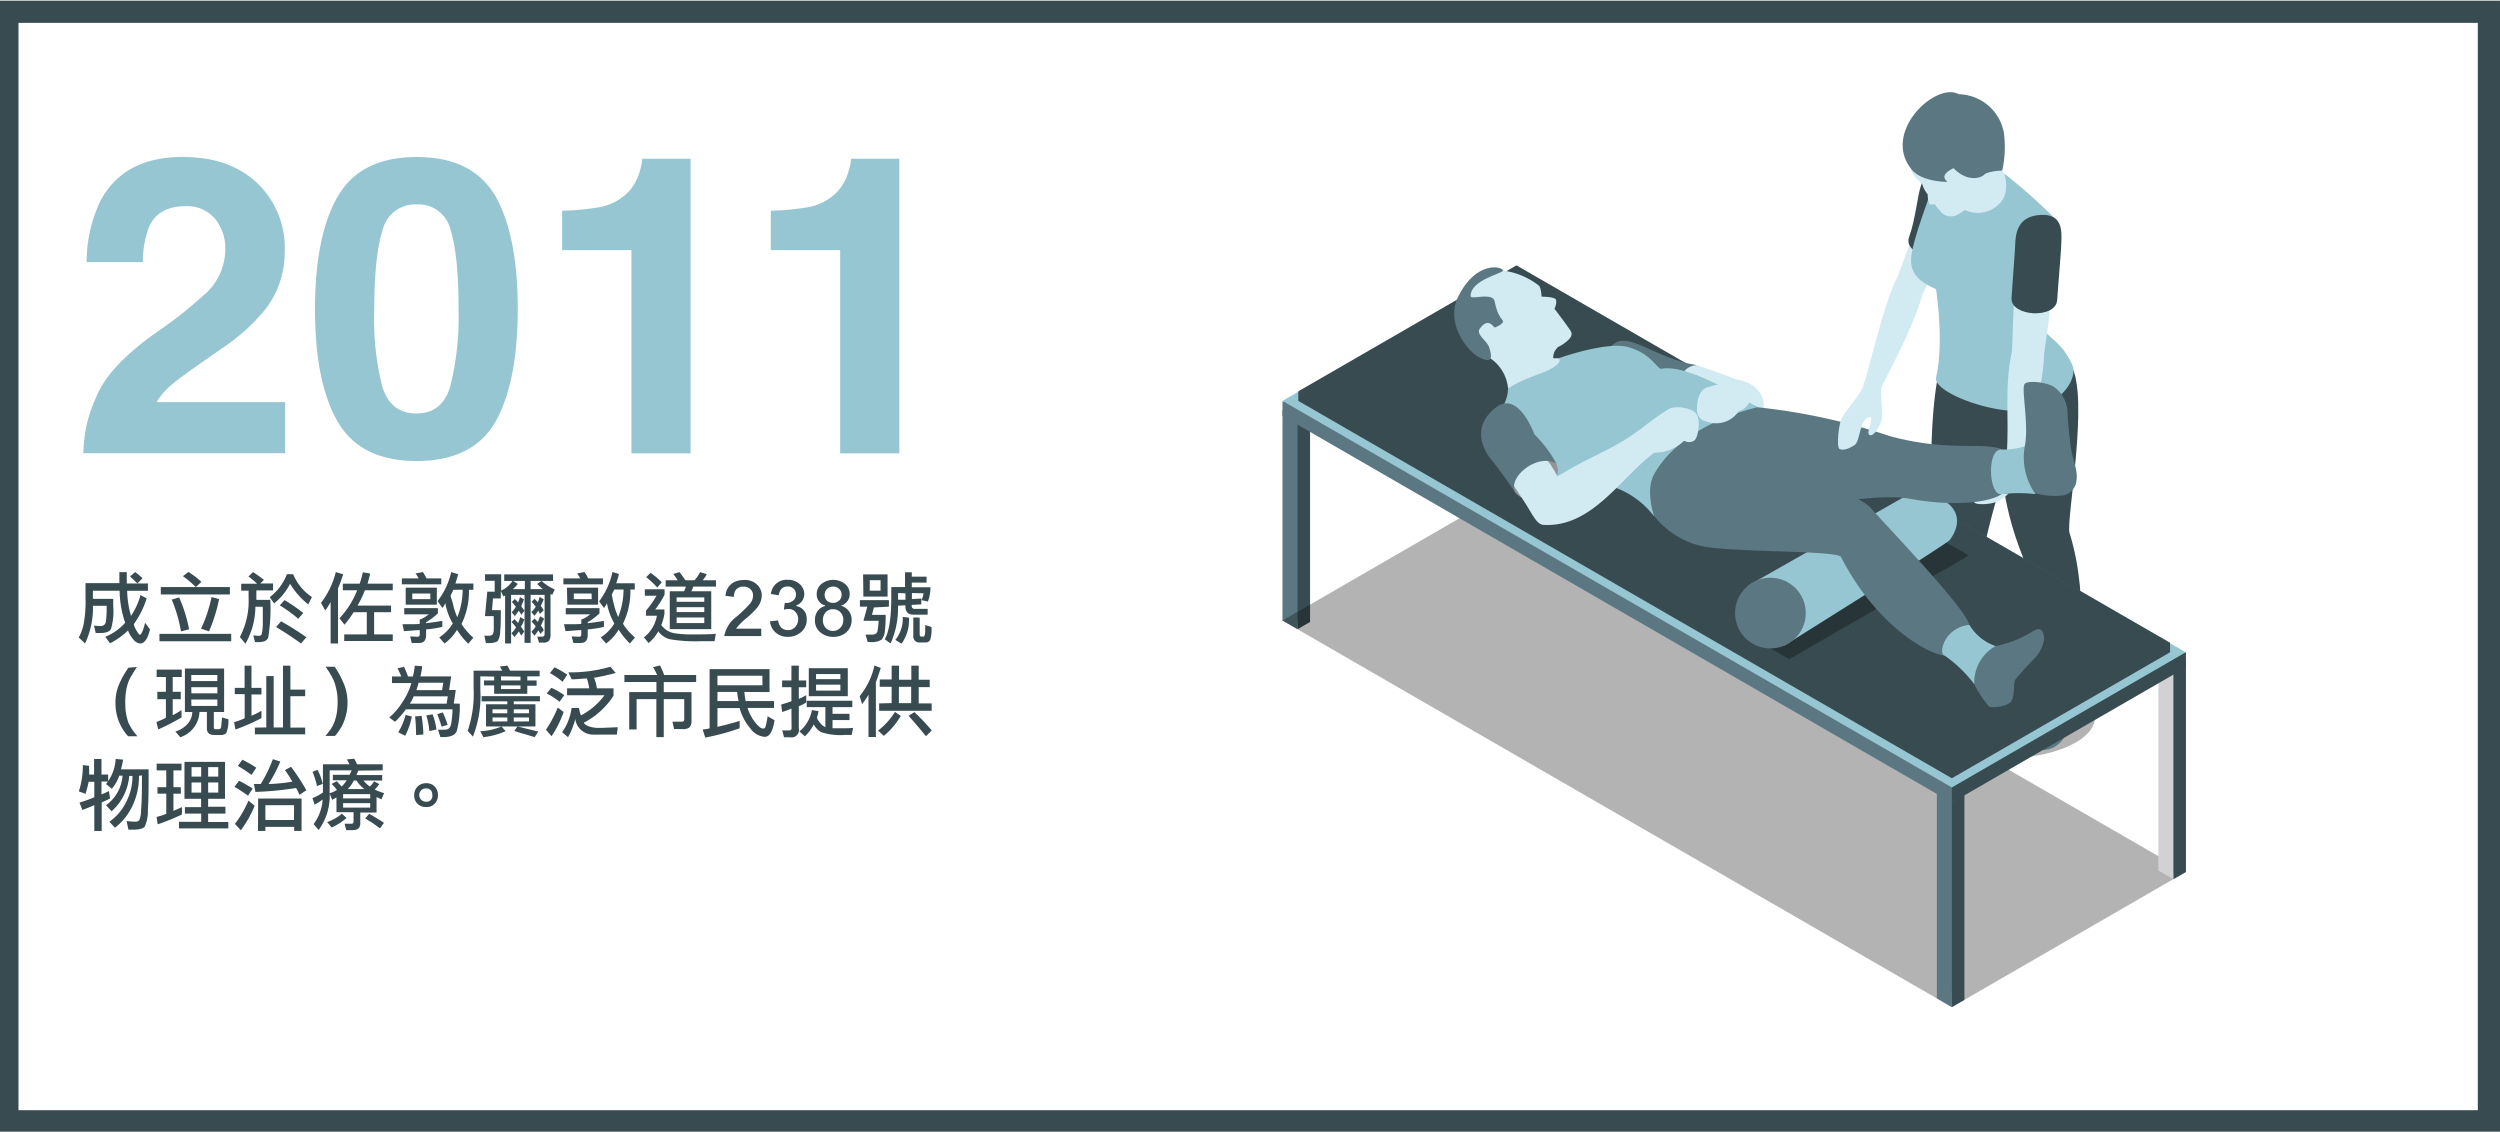 <svg xmlns="http://www.w3.org/2000/svg" viewBox="0 0 338 153"><defs><style>.cls-1{fill:none;stroke:#384b51;stroke-miterlimit:10;stroke-width:3px;}.cls-2{fill:#384b51;}.cls-3{fill:#5b7781;}.cls-4{fill:#010101;opacity:0.3;}.cls-5{fill:#14a9a0;}.cls-6{fill:#d2ebf3;}.cls-7{fill:#95c6d1;}.cls-8{fill:#d1d2d4;}.cls-9{fill:#939599;}</style></defs><g id="Layer_1" data-name="Layer 1"><rect class="cls-1" x="1" y="1.59" width="335.5" height="150.01"/></g><g id="Layer_2" data-name="Layer 2"><polygon class="cls-2" points="177.12 84.09 175.42 85.07 174.26 56.76 173.39 55.49 175.09 54.51 177.12 55.68 177.12 84.09"/><polygon class="cls-3" points="175.42 85.07 173.39 83.9 173.39 55.49 175.42 56.66 175.42 85.07"/><path class="cls-4" d="M283.25,97c-.08,3.26-6.16,5.76-13.58,5.57s-13.38-3-13.29-6.26,6.16-5.76,13.58-5.57S283.34,93.76,283.25,97Z"/><path class="cls-5" d="M265,91.56a9.75,9.75,0,0,1-1.8,2,45.45,45.45,0,0,1-4.81,2.72,1.48,1.48,0,0,0-.24,2.32c.62.36,2.65.2,4-.09s2.95-1.87,3.7-2,3.56-.23,4.29-1.18.18-2.58.21-3.78S265,91.56,265,91.56Z"/><path class="cls-2" d="M262.56,48.87c-2.25,6.26-1.4,25.48-.9,26.92,2.52,7.25,2.63,13.95,2.95,15.62s4.31,1.4,5-.81A26.58,26.58,0,0,0,268.37,74c0-1.67,3.59-13.57,3.59-13.57l-.25-8.64S263,47.82,262.56,48.87Z"/><path class="cls-3" d="M276.08,92.7a13.92,13.92,0,0,1-.45,1.69c-.21.52-1.33,3.42-1.84,4.5s.51,2.27,1.68,2.45a3.41,3.41,0,0,0,3.38-1.31c1-1.22,1.15-5.16,1.15-5.16a10.38,10.38,0,0,0-.11-2.44C279.68,91.28,276.08,92.7,276.08,92.7Z"/><path class="cls-2" d="M262.51,49.21c3.18,6.52,7.51,7.69,7.51,7.69.57,5.12.22,10.32,3.56,18.63,1.74,4.33.81,11.23,2.21,17,.43,1.74,3.16,1.57,4.16.52s2.75-11.75-.15-21c-.5-1.6,2.74-18.46.21-22.63C278.35,47.35,262.67,48.64,262.51,49.21Z"/><path class="cls-6" d="M258.17,33.15c-.84,2-1.46,4.09-1.95,4.93-1.54,3.23-3.43,11.41-4.28,14-.06.63,2.22,1.1,2.42.38s4.26-7.89,5.58-12.71a28.13,28.13,0,0,0,1.22-2.61,29.14,29.14,0,0,0-.22-4.54A7.23,7.23,0,0,0,258.17,33.15Z"/><path class="cls-2" d="M264.32,22.06c-3-.68-4.15,1.66-4.62,3.07s-.73,4.54-1.59,6.92,4.52,3.67,5.42,1.23,2.11-5.64,2.54-6.94S267.35,22.73,264.32,22.06Z"/><polygon class="cls-6" points="270.7 23.06 271.01 23.48 271.96 25.04 271.61 27.06 270.7 29.05 268.66 29.77 265.36 29.5 263.64 27.35 266.06 22.74 269.01 21.93 270.7 23.06"/><path class="cls-7" d="M271,23.48s.75,2.49-.49,3.85a4.08,4.08,0,0,1-4.89,1.05c-3.43-1.82-1.5-5.9-1.5-5.9s-.83-1.47-1.62-1.08c-1,3.85-4,10.85-4.12,13.64s2.61,3.61,3.38,4.08c.8,5.91.5,9.75,0,11.91s9.22,5.63,13.54,4.22,5.44-4.58,4.92-5.79c-1.55-3.65-3.89-3.87-3.89-5.37a9,9,0,0,1,.79-3.79s.88-10,.7-10.77A78.36,78.36,0,0,0,271,23.48Z"/><path class="cls-7" d="M261.77,39.12s5.78,5.17,10.33,1.25C268.41,45.86,261.77,39.12,261.77,39.12Z"/><path class="cls-6" d="M272.39,40.24c-.32,2.42-.25,6.89-.43,7.48-1,5-.28,8.82-.66,13.86-.12.44,2.08.08,2.34-.33.61-3.33,2.51-7.75,2.73-13.48.11-.74.8-5.39.79-6.16s-2-2.21-2-2.21S272.59,39.32,272.39,40.24Z"/><path class="cls-2" d="M275.8,29.06c-3.1.22-3.29,2.59-3.35,4.07s-.34,4.65-.49,7.17,6,2.86,6.17.27.54-6.53.57-7.9S278.9,28.84,275.8,29.06Z"/><path class="cls-6" d="M268.17,22.66a8.61,8.61,0,0,0-5.31-2.53c-3.16-.19-4.68,2.15-4.53,2.38.05,1.45,1.57,2.18,1.56,2.4a4.11,4.11,0,0,0,.74,1.38,3.23,3.23,0,0,0,.24,1.33c.09.09.4,0,.71,0a14.11,14.11,0,0,0,.94,1.15,1.87,1.87,0,0,0,2,.33C270.08,26,268.17,22.66,268.17,22.66Z"/><path class="cls-3" d="M258.47,22.94c1.18,1.43,3.83,1.65,4.83,1.65-1.14-.93.38-1.61.81-1.86,1.82,1.89,3.65,1.39,4.15.89s2.44-.56,2.44-.56a14.57,14.57,0,0,0,.22-5.13,6.34,6.34,0,0,0-6.11-5.19C261.77,11,254.32,17.86,258.47,22.94Z"/><path class="cls-6" d="M266.92,67.87c0,.25.85.41,2.26.19a4.36,4.36,0,0,0,2.39-1.37l-.94.11s-.23-.7-1.45-.48S266.92,67.22,266.92,67.87Z"/><path class="cls-4" d="M263.89,136.16,173.39,83.9,205,65.63l90.51,52.26Z"/><polygon class="cls-2" points="265.59 135.18 263.89 136.16 262.73 106.56 261.86 105.28 263.56 104.31 265.59 105.48 265.59 135.18"/><polygon class="cls-3" points="263.89 136.16 261.86 134.98 261.86 105.28 263.89 106.46 263.89 136.16"/><polygon class="cls-2" points="295.54 117.89 293.84 118.87 292.68 90.56 291.81 89.29 293.51 88.31 295.54 89.48 295.54 117.89"/><polygon class="cls-8" points="293.84 118.87 291.81 117.69 291.81 89.29 293.84 90.46 293.84 118.87"/><path class="cls-3" d="M263.89,108.51l-90.5-52.27v-2l1.93.5L205,37.55l88.7,51.21Z"/><polygon class="cls-2" points="284.31 89.53 295.54 88.19 295.54 90.23 263.89 108.51 263.89 106.46 284.31 89.53"/><path class="cls-7" d="M263.89,106.46,173.39,54.2,205,35.93l90.51,52.26Z"/><polygon class="cls-2" points="263.89 105.22 175.53 54.2 175.53 52.91 289.13 86.99 293.39 86.9 293.39 88.19 263.89 105.22"/><polygon class="cls-2" points="263.89 103.93 175.53 52.91 205.03 35.88 293.39 86.9 263.89 103.93"/><polygon class="cls-4" points="266.18 75.11 241.91 89.12 235.75 85.57 260.01 71.56 266.18 75.11"/><path class="cls-7" d="M263.62,73c1.54-2.1,1.44-4.43-1.64-5.76-1.59-.68-3-1.11-3.69-.54L236.37,79.16l4.83,8.14S263.19,73.57,263.62,73Z"/><path class="cls-6" d="M229.43,49.38s3.83,1.29,5.2,1.88c4.32.73,3.82,3.91,3.82,3.91L238,56.39l-10.38-3.3-.89-3.52Z"/><path class="cls-3" d="M217.86,46.76c2.2-2.26,5.58,1.63,11.57,2.62-2.07,0-2.71,2.69-2.71,2.69l-8.27-1.61S217,47.66,217.86,46.76Z"/><path class="cls-3" d="M237.58,55.06a82.88,82.88,0,0,1,17.85,3.88c7.22,2,12,1,14.38,1.57,2.53.15,2.3,5.36.7,6.37s-6.12,1.67-12.32.55c-4-.72-11.53.74-11.53.74l-12.88-3.65V57.14S236.31,54.56,237.58,55.06Z"/><path class="cls-6" d="M251.94,52.12c-.32,1.06-1.77,2.6-2.87,4.27-.46.7-.83,4.1-.35,4.32s1.18,0,2-.52.64-3.52,2.07-3.8c.69-.14-.64,2.23,0,2.44s1.47-1.4,1.65-2.18-.24-3.53-.09-4.15C254.39,51.46,252.24,51.16,251.94,52.12Z"/><path class="cls-3" d="M223.69,69.82a11.51,11.51,0,0,0,6.52,4.05c4.15.81,17.8.55,18.67,1.39,4.73,9.23,11.6,13.09,14,13.38s3.72-2,3.36-4.15S255.18,71.26,253,68.75s-15.45-6.45-15.45-6.45,1.5-4.22,0-7.24c-.56-.59-8.59-3-8.59-3l-9.3,12.45Z"/><path class="cls-6" d="M201.5,48.45a5.52,5.52,0,0,1,2.39,4.08l1.76.45,4.8-1.56,1.91-2.06-1.67-.93a4.7,4.7,0,0,1-.69,0,1.77,1.77,0,0,1,.59-1.43l-3.17-3.2L201,45l-1.47,2Z"/><path class="cls-7" d="M203.12,55.06a5.08,5.08,0,0,0,.77-2.53c2.7-1.75,4.77-1.89,6.33-3,1.09-.79.47-1.08.47-1.08s6.58-2.37,9.51-1.51,3.71,2.7,4.35,2.93c3.94-.86,13,5.21,13,5.21s-10,2.08-13.89,9c-1.28,2.25,0,5.76,0,5.76a11.73,11.73,0,0,0-5.51-4,94.49,94.49,0,0,0-10.47-1.75Z"/><path class="cls-6" d="M203.21,36.58a10,10,0,0,1,4.8,2c.37.25.41,1.53.41,1.53s1.72,0,1.93.38-.18,1.27-.18,1.27,1.78,2.31,2.19,3-.36,1.26-.81,1.61c-2.89,2.29-8.53.22-8.53.22s-.83,1-2.5.15a20.81,20.81,0,0,1-3-2.12l1.06-5.83A6.11,6.11,0,0,1,203.21,36.58Z"/><path class="cls-3" d="M203.21,36.58c0,.38-4.41,1.26-4.38,3.44,0,.55,2.34-.4,3.12.43.22.23.21,1.69,1.18,2.82.41.47-1,1-1,1-.16.17-.79-1.55-2.05.14-.61.81,1,1.67,1.26,2.57.35,1.13.58,2.27-1.23,1.4s-4.68-4.74-3-8.19C199.51,35.19,203.15,36,203.21,36.58Z"/><path class="cls-9" d="M204.8,66.49s1.29,2.11,4,0,1.61-3.76,1.61-3.76l-3.11-2-3.83,2.72Z"/><path class="cls-6" d="M234.85,51.61a6.2,6.2,0,0,0-2.1.28,15.9,15.9,0,0,0-2.14.55c-.58.33-1.19,1.11-1.18,2.88A1.56,1.56,0,0,0,230.77,57a3.62,3.62,0,0,0,4.3-1.41,2.19,2.19,0,0,0,1.59-1.7C236.82,53,236.6,52.06,234.85,51.61Z"/><path class="cls-6" d="M221.76,58.07a33.26,33.26,0,0,1,3.92-2.8c1-.48,3.16-.09,3.69.72s.29,3.12-.32,3.59a1.32,1.32,0,0,1-1.37,0,5.66,5.66,0,0,1-4,1.62,3.67,3.67,0,0,1-1.93-.36l-.57-1.5Z"/><path class="cls-6" d="M203.12,63.3l3,4.58c.93,1.41,1.59,3,2.51,3.08,6.61.43,10.52-6.44,15-9.73-1.38-.72-1.93-3.16-1.93-3.16-3.58,2.73-6.3,3.37-11.13,6.34a16,16,0,0,0-2-3C208.14,61.76,203.12,63.3,203.12,63.3Z"/><path class="cls-3" d="M202.22,55.11c-4.2,3.32-.42,7.23-.42,7.23s1.79,2.32,3,4.15c-.86-2.26,3.36-5.3,5.65-3.76a16.39,16.39,0,0,0-3-4S205.3,52.68,202.22,55.11Z"/><path class="cls-3" d="M269.81,87.35c3.47-.74,4.78-2,5.56-2.25s1,.7,1,1.32a5,5,0,0,1-1.23,2.52,39.54,39.54,0,0,0-2.66,2.93c-.32.53-.05,2.06-.51,2.87s-2.6,1-3.06.78a17.65,17.65,0,0,1-2-3l-1-2.54,1.24-2.84S269,87.31,269.81,87.35Z"/><path class="cls-7" d="M266.27,84.49a6.59,6.59,0,0,0,3.54,2.86,5.64,5.64,0,0,0-2.89,5.15,17.59,17.59,0,0,0-4-3.86C262,88.42,262.87,84.81,266.27,84.49Z"/><path class="cls-3" d="M273.75,60.33c.6-3-.54-7.89,0-8.44s3.34-.14,4.11.55a4.32,4.32,0,0,1,1.67,3.39c0,.61.31,3.8.42,4.5.32,2.11,1,3.12.79,4.67a2.27,2.27,0,0,1-1.94,2,9.41,9.41,0,0,1-3.68-.34L272,65V62.37A11.24,11.24,0,0,0,273.75,60.33Z"/><path class="cls-7" d="M270.61,60.77a8.68,8.68,0,0,0,3.14-.44,8.55,8.55,0,0,0,1.46,6.48,19.3,19.3,0,0,0-4.58,0C268.87,67.13,268.55,60.66,270.61,60.77Z"/><circle class="cls-3" cx="239.36" cy="82.89" r="4.78"/><path class="cls-7" d="M13.11,53.46q1.68-4,7.91-8.43a59.38,59.38,0,0,0,7-5.55,8.21,8.21,0,0,0,2.44-5.72,6.3,6.3,0,0,0-1.4-4.2,4.92,4.92,0,0,0-4-1.68q-3.57,0-4.86,2.67a13,13,0,0,0-.88,4.89H11.71a19.28,19.28,0,0,1,1.84-8.22q3.14-6,11.14-6,6.33,0,10.06,3.51A12.06,12.06,0,0,1,38.49,34a12.52,12.52,0,0,1-2.64,7.85A26.05,26.05,0,0,1,30.15,47L27,49.2q-3,2.09-4,3a8.84,8.84,0,0,0-1.83,2.17H38.55v6.9H11.27A18.71,18.71,0,0,1,13.11,53.46Z"/><path class="cls-7" d="M67,26.54Q70,31.9,70,41.76T67,57q-3.06,5.32-10.67,5.33c-5.08,0-8.63-1.78-10.68-5.33s-3.06-8.62-3.06-15.19,1-11.65,3.06-15.22,5.6-5.36,10.68-5.36S64.93,23,67,26.54ZM51.68,52.26q1.13,3.65,4.62,3.64c2.32,0,3.85-1.21,4.57-3.64A39,39,0,0,0,62,41.76q0-7.2-1.08-10.66a4.43,4.43,0,0,0-4.57-3.46,4.5,4.5,0,0,0-4.62,3.46q-1.12,3.46-1.13,10.66A37.48,37.48,0,0,0,51.68,52.26Z"/><path class="cls-7" d="M76,33.82V28.49a34.33,34.33,0,0,0,5.18-.5A7.29,7.29,0,0,0,85,25.91a6.91,6.91,0,0,0,1.53-2.86,6.7,6.7,0,0,0,.3-1.59h6.54V61.29h-8V33.82Z"/><path class="cls-7" d="M104.21,33.82V28.49a34.15,34.15,0,0,0,5.17-.5,7.29,7.29,0,0,0,3.84-2.08,6.8,6.8,0,0,0,1.53-2.86,6.34,6.34,0,0,0,.31-1.59h6.53V61.29h-8V33.82Z"/><path class="cls-2" d="M13.48,85.58a4.61,4.61,0,0,1-.54,0l-.23-1a7.36,7.36,0,0,0,.88.06.67.67,0,0,0,.73-.64,13.78,13.78,0,0,0,.1-2V81.9H12.57A11.41,11.41,0,0,1,11.5,87l-.86-.82a5.89,5.89,0,0,0,.66-1.76,16.56,16.56,0,0,0,.26-3.58v-2h4.58V77.35h1v1.53H20v1H17.19a13.51,13.51,0,0,0,.52,3.39A9.55,9.55,0,0,0,19,80.45l.83.46a12.5,12.5,0,0,1-1.74,3.48,2.62,2.62,0,0,0,.34.82c.23.41.39.62.5.62s.45-.54.68-1.64l.67.9C20,86.34,19.5,87,19,87a1.33,1.33,0,0,1-.95-.52,3.79,3.79,0,0,1-.74-1.24,10,10,0,0,1-2.43,1.73l-.65-.87a7.33,7.33,0,0,0,2.69-1.9,14.31,14.31,0,0,1-.75-4.33H12.56v1.1h2.75c0,.3,0,.63,0,1A8.32,8.32,0,0,1,15,85.05C14.78,85.42,14.27,85.6,13.48,85.58Zm5.1-6.71-1-.93.69-.6a8.53,8.53,0,0,1,1,.84Z"/><path class="cls-2" d="M31.26,85.7v1h-9.7v-1Zm-9.52-5.33v-1h9.34v1Zm2.73,5a19.75,19.75,0,0,0-1.25-4.3l1-.3a20.31,20.31,0,0,1,1.35,4.3Zm2-6a13.51,13.51,0,0,0-1.74-1.47l.74-.57a10.54,10.54,0,0,1,1.76,1.34ZM29.62,81a21.9,21.9,0,0,1-1.36,4.36L27.18,85a18.67,18.67,0,0,0,1.42-4.28Z"/><path class="cls-2" d="M33.59,77.94l.63-.59c.39.25.88.59,1.47,1.05l-.49.48h1.71v.94H34.66v.66c0,.19,0,.39,0,.62h1.89a25,25,0,0,1-.29,5.13c-.18.39-.59.58-1.24.58a4.63,4.63,0,0,1-.54,0l-.24-.91a5.75,5.75,0,0,0,.77.06.37.37,0,0,0,.39-.29,6.87,6.87,0,0,0,.13-1.32c0-.7,0-1.47,0-2.32h-1a10.2,10.2,0,0,1-1.35,5l-.75-.9a10.55,10.55,0,0,0,1.18-5.35v-.92h-1v-.94h2.14A9.15,9.15,0,0,0,33.59,77.94Zm5.62,1a8,8,0,0,1-2.15,2.64l-.59-.84a7.1,7.1,0,0,0,2.32-3.11h.84a6.9,6.9,0,0,0,2.54,3.09l-.49,1A10.58,10.58,0,0,1,39.21,78.92ZM40.7,87c-1.15-.83-2.28-1.57-3.37-2.22L38,84c1.13.63,2.27,1.35,3.42,2.15Zm-.38-3.34a17.57,17.57,0,0,0-2.49-1.81l.63-.72A21.54,21.54,0,0,1,41,82.88Z"/><path class="cls-2" d="M43.4,81.51a11.34,11.34,0,0,0,2-4.16l1,.29a20.26,20.26,0,0,1-.7,1.91V87h-1v-5.6a10.61,10.61,0,0,1-.73,1.14Zm3.18,2.95-.68-.87a11.84,11.84,0,0,0,2.39-3.79H46.35v-.89h2.28a12.38,12.38,0,0,0,.42-1.53l1,.16c-.06.29-.18.74-.36,1.37H53.1v.89H49.34a16,16,0,0,1-1,2.08h4.53v.89H50.58v3H53.1v.89H46.54v-.89h3.05v-3H47.81A16.23,16.23,0,0,1,46.58,84.46Z"/><path class="cls-2" d="M54.33,79V78.2H56.6a4.22,4.22,0,0,0-.42-.67l1-.19a7.25,7.25,0,0,1,.48.86h2V79Zm5.47,4.91v.85a17.19,17.19,0,0,1-2.19.34v.74c0,.73-.31,1.09-.94,1.09h-1l-.22-.89,1,.05q.3,0,.3-.33v-.57c-.39,0-1.1.08-2.13.14l-.2-.94,1.26,0c.39,0,.75,0,1.07-.05v-.57a4.38,4.38,0,0,0,1.21-.71H54.65v-.84H59.2v.71a8.66,8.66,0,0,1-1.59,1.19v.14Q58.87,84.1,59.8,83.94Zm-4.95-4.46h4.21v2.3H54.85Zm3.33.8H55.74V81h2.44ZM61,77.35l.94.28c-.06.24-.12.47-.19.69s-.11.37-.18.57H64v.85h-.6a9.84,9.84,0,0,1-1,4.61,4.49,4.49,0,0,0,.5.71A7.74,7.74,0,0,0,64,86.22l-.69.81a9.5,9.5,0,0,1-1.52-1.88A6.32,6.32,0,0,1,60.1,87l-.72-.82a5.84,5.84,0,0,0,1.83-1.88,8.44,8.44,0,0,1-1-2.75,2.83,2.83,0,0,1-.4.65l-.65-.93A10,10,0,0,0,61,77.35Zm.29,2.39c-.1.23-.2.45-.32.67s.09.48.26,1.2a8.83,8.83,0,0,0,.6,1.84,10,10,0,0,0,.72-3.72Z"/><path class="cls-2" d="M67.71,79.91v1H66.65l-.13,1.58h1.19c0,1.22,0,2.16-.08,2.8a2.71,2.71,0,0,1-.31,1.33c-.17.21-.59.32-1.25.32h-.38l-.2-1a6.38,6.38,0,0,0,.73,0c.33,0,.51-.24.53-.71s0-1.13,0-1.93H65.57l.31-3.31h1V78.52h-1.3v-.88h2.18v2.2a3.5,3.5,0,0,0,1.53-1.3H68.17v-.88h6.6v.88H73.23A6,6,0,0,0,75,79.69l-.34.74-.11-.06-.12-.06v5.37a1.52,1.52,0,0,1-.2.95,1,1,0,0,1-.79.25h-.57l-.23-.8.62,0c.25,0,.37-.11.37-.34V80.43H71.74v6.49h-.82V80.43H69.1V87h-.81V80.5l-.21.15Zm2.44,5.45c-.2.28-.39.53-.58.77l-.43-.53a2.62,2.62,0,0,0,.63-.79,7.28,7.28,0,0,0-.61-.71l.4-.4.26.28a1.33,1.33,0,0,1,.23.27c.06-.14.16-.41.3-.82l.55.34c-.11.22-.18.4-.24.54a2.4,2.4,0,0,1-.24.42,1.55,1.55,0,0,1,.2.27l.26.39-.42.54C70.36,85.74,70.26,85.55,70.15,85.36Zm0-2.8-.54.74-.43-.53a3.14,3.14,0,0,0,.56-.74,5.89,5.89,0,0,0-.54-.64l.41-.41s.12.12.21.21l.23.25a5.57,5.57,0,0,0,.25-.71l.54.3q-.15.43-.36.9c0,.08.19.3.42.64l-.42.55A2.84,2.84,0,0,0,70.12,82.56ZM70,78.94a2.81,2.81,0,0,1-.68.71h1.64V78.54H69.37Zm3.2-.4H71.74v1.11h1.67a5.88,5.88,0,0,1-.78-.7Zm-.4,4c-.19.26-.36.5-.54.72l-.43-.52a2.22,2.22,0,0,0,.6-.73,4.8,4.8,0,0,0-.56-.64l.39-.41a4.93,4.93,0,0,1,.45.46,3.36,3.36,0,0,0,.24-.72l.56.33a6.57,6.57,0,0,1-.4.88,2.55,2.55,0,0,1,.39.62L73,83A4.37,4.37,0,0,0,72.76,82.54Zm0,2.66c-.1.17-.28.41-.53.74l-.43-.52a4,4,0,0,0,.59-.73,4.07,4.07,0,0,0-.56-.64l.4-.43.21.21.24.25a2.92,2.92,0,0,0,.13-.34c.06-.15.11-.29.17-.42l.55.32-.24.5a2.45,2.45,0,0,1-.21.44,2.67,2.67,0,0,1,.4.61l-.44.52A5.15,5.15,0,0,0,72.76,85.2Z"/><path class="cls-2" d="M76.17,79V78.2h2.28a5.11,5.11,0,0,0-.42-.67l1-.19a6.13,6.13,0,0,1,.49.86h2V79Zm5.48,4.91v.85a17.19,17.19,0,0,1-2.19.34v.74c0,.73-.32,1.09-.94,1.09h-1l-.23-.89,1,.05q.3,0,.3-.33v-.57c-.39,0-1.1.08-2.13.14l-.21-.94,1.27,0c.39,0,.75,0,1.07-.05v-.57a4.2,4.2,0,0,0,1.2-.71H76.49v-.84h4.56v.71a8.66,8.66,0,0,1-1.59,1.19v.14Q80.72,84.1,81.65,83.94Zm-5-4.46h4.21v2.3H76.7Zm3.33.8H77.58V81H80Zm2.77-2.93.93.28a7,7,0,0,1-.18.69c-.06.18-.12.37-.19.57h2.51v.85h-.59a10,10,0,0,1-1,4.61,4,4,0,0,0,.49.71,8.26,8.26,0,0,0,1.13,1.16l-.69.81a9.87,9.87,0,0,1-1.52-1.88A6.05,6.05,0,0,1,81.94,87l-.72-.82a6,6,0,0,0,1.84-1.88,8.44,8.44,0,0,1-1-2.75,3.34,3.34,0,0,1-.4.65L81,81.3A10,10,0,0,0,82.8,77.35Zm.29,2.39c-.1.23-.21.45-.32.67a11.68,11.68,0,0,0,.25,1.2,9.43,9.43,0,0,0,.61,1.84,10,10,0,0,0,.72-3.72Z"/><path class="cls-2" d="M87.35,82.54a12.45,12.45,0,0,0,1.41-2H87.18v-.87h2.67v.73a12.07,12.07,0,0,1-1.27,2h1.25V83a7.35,7.35,0,0,1-.42,1.49c0,.06.16.24.48.53a2.73,2.73,0,0,0,1.27.59,15,15,0,0,0,2.68.16c1.09,0,2.06,0,2.94-.08l-.17,1h-1.8a20.46,20.46,0,0,1-4.27-.27A2.76,2.76,0,0,1,89,85.35a5.62,5.62,0,0,1-1.31,1.59l-.63-.77a4.72,4.72,0,0,0,1.75-2.92H87.33Zm1.51-3.11a12.3,12.3,0,0,0-1.5-1.4l.59-.58a9.35,9.35,0,0,1,1.52,1.28Zm1.69,5.63V79.94h1.92a1.8,1.8,0,0,0,.25-.63H90v-.86h1.62a6.41,6.41,0,0,0-.6-.85l.85-.25c.14.18.28.36.42.56s.27.38.38.54H93.9a5.16,5.16,0,0,0,.76-1.1l.9.28a4.12,4.12,0,0,1-.56.82h1.8v.86H93.72c0,.08-.06.18-.1.3a1.26,1.26,0,0,1-.16.33h2.7v5.12Zm.93-3.7h3.74v-.59H91.48Zm0,1.39h3.74v-.66H91.48Zm0,1.49h3.74v-.76H91.48Z"/><path class="cls-2" d="M102.92,86h-5a4.19,4.19,0,0,1,1.67-2.63,17.65,17.65,0,0,0,1.76-1.7,1.73,1.73,0,0,0,.46-1.14,1.15,1.15,0,0,0-.4-.92,1.31,1.31,0,0,0-.87-.3c-.84,0-1.29.46-1.33,1.39l-1.12-.14a2.2,2.2,0,0,1,1.06-1.8,2.77,2.77,0,0,1,1.36-.34,2.36,2.36,0,0,1,2,.78,2,2,0,0,1,.48,1.32,2.68,2.68,0,0,1-.61,1.62,11.83,11.83,0,0,1-1.39,1.38A8,8,0,0,0,99.51,85h3.41Z"/><path class="cls-2" d="M109.07,83.75a2.17,2.17,0,0,1-.74,1.69,2.66,2.66,0,0,1-1.82.66,2.41,2.41,0,0,1-1.68-.61A2.31,2.31,0,0,1,104.1,84l1.09-.12c.15.87.6,1.31,1.35,1.31a1.24,1.24,0,0,0,1-.46,1.47,1.47,0,0,0,.37-1,1.43,1.43,0,0,0-.37-1,1.2,1.2,0,0,0-.91-.4,2.85,2.85,0,0,0-.65.1l.12-.91a1.54,1.54,0,0,0,1-.23,1,1,0,0,0,.51-.93,1,1,0,0,0-.35-.8,1.13,1.13,0,0,0-.77-.27c-.68,0-1.08.4-1.2,1.19l-1.06-.17a2.12,2.12,0,0,1,2.28-1.92,2.31,2.31,0,0,1,1.62.59,1.81,1.81,0,0,1,.61,1.35,1.66,1.66,0,0,1-1.09,1.53v.08a1.73,1.73,0,0,1,1.22.86A2,2,0,0,1,109.07,83.75Z"/><path class="cls-2" d="M115.14,83.83a2.15,2.15,0,0,1-.68,1.62,2.52,2.52,0,0,1-1.78.65,2.57,2.57,0,0,1-1.8-.64,2,2,0,0,1-.7-1.63,2.08,2.08,0,0,1,.28-1.09,1.8,1.8,0,0,1,1.09-.81v-.08a1.51,1.51,0,0,1-1.13-1.53A1.75,1.75,0,0,1,111,79a2.57,2.57,0,0,1,3.31,0,1.76,1.76,0,0,1,.57,1.34,1.61,1.61,0,0,1-1.2,1.55A1.93,1.93,0,0,1,115.14,83.83Zm-1.12,0a1.46,1.46,0,0,0-.4-1.06,1.32,1.32,0,0,0-1-.4,1.24,1.24,0,0,0-1.05.49,1.49,1.49,0,0,0-.31,1,1.45,1.45,0,0,0,.35,1,1.3,1.3,0,0,0,1,.44,1.29,1.29,0,0,0,.95-.38A1.34,1.34,0,0,0,114,83.8Zm-.24-3.41a1,1,0,0,0-.33-.8,1.07,1.07,0,0,0-.8-.31,1.14,1.14,0,0,0-.83.31,1.15,1.15,0,0,0,0,1.61,1.23,1.23,0,0,0,.81.28,1.13,1.13,0,0,0,.77-.27A1,1,0,0,0,113.78,80.39Z"/><path class="cls-2" d="M118.15,82.13l-.26,1h1.85v.09a15.68,15.68,0,0,1-.11,2.12,2,2,0,0,1-.45,1.15,2.56,2.56,0,0,1-1.57.31h-.3l-.29-1c.32,0,.61,0,.88,0,.43,0,.68-.17.74-.5a9.47,9.47,0,0,0,.15-1.37h-2.05l.52-1.91h-1v-.88h3.92v.88Zm-1.46-4.47H120v3h-3.27Zm2.36.78h-1.46v1.42h1.46Zm4.24,1.74V81l1.27-.08,0,.79-1.3.07a.37.37,0,0,0,0,.11.38.38,0,0,0,.44.43h1.72v.78h-1.93q-1.08,0-1.08-1.14a.49.49,0,0,1,0-.13l-1,.06a11.67,11.67,0,0,1-1,5.1l-.79-.56q.89-1.55.88-5.73V79.37h1.86v-2h.91v.6h2v.8h-2v.63h2.53a5.5,5.5,0,0,1-.35,1.93l-.86-.19a3.58,3.58,0,0,0,.28-.93Zm-.4,3.32a5.51,5.51,0,0,1-1,3.53l-.84-.52a4.55,4.55,0,0,0,1-3.1Zm-1.47-3.32v.9l1,0v-.86Zm2.92,3.32v2.24q0,.33.27.33h.21q.27,0,.27-.84c0-.26,0-.5,0-.72l.85.26v.07a4.76,4.76,0,0,1-.17,1.64.64.64,0,0,1-.63.38h-.76a.8.8,0,0,1-.9-.91V83.48Z"/><path class="cls-2" d="M18.52,90.18a.11.11,0,0,1,0,0l-.1.15c-.18.27-.44.68-.77,1.24a5,5,0,0,0-.31.68A6.87,6.87,0,0,0,17,93.79a8.78,8.78,0,0,0-.06,1.49,7.46,7.46,0,0,0,.42,2.42,7,7,0,0,0,1.08,1.67l.13.17-1.25,0,0,0,0,0a5.8,5.8,0,0,1-.58-.73,6.53,6.53,0,0,1-1.12-3.46,6.39,6.39,0,0,1,.36-2.54,11.74,11.74,0,0,1,1.28-2.38l.11-.16,0,0h0Z"/><path class="cls-2" d="M23.35,96.7a12.8,12.8,0,0,0,1.19-.7v1a30.85,30.85,0,0,1-3.15,1.62l-.24-1,.71-.3a5,5,0,0,0,.57-.28V94.53H21.27v-1h1.16v-2H21.18v-1h3.39v1H23.35v2h1.09v1H23.35ZM26,96.26H25V90.39h5.3v5.87H28.91v2.12q0,.21.27.21h.4c.2,0,.31-.14.33-.43S30,97.5,30,97l.87.24a4.06,4.06,0,0,1-.29,1.89,1,1,0,0,1-.75.24h-.86c-.65,0-1-.29-1-.89V96.25h-1a3.74,3.74,0,0,1-2.6,3.42l-.66-.77a3.46,3.46,0,0,0,1.62-1A2.51,2.51,0,0,0,26,96.26Zm3.39-5H25.86v.82h3.51Zm-3.51,2.48h3.51v-.83H25.86Zm0,1.7h3.51v-.86H25.86Z"/><path class="cls-2" d="M34,96.77a9.34,9.34,0,0,0,1.35-.68v1a27.42,27.42,0,0,1-3.52,1.54l-.18-1a9.18,9.18,0,0,0,1.43-.52V93.85H31.74V93h1.33V90H34v3h1.35v.89H34Zm2,1.58V91.4h1v6.95h1.26V90h1v3.23h2v.9h-2v4.24h2v.91H34.46v-.91Z"/><path class="cls-2" d="M46.62,92.78a6.91,6.91,0,0,1-.37,5.33,8.69,8.69,0,0,1-.73,1.12l-.24.27,0,0,0,0,0,0v0H44c.11-.12.23-.28.38-.47l.3-.4a6,6,0,0,0,.53-1,7.18,7.18,0,0,0,.43-2.42,7.89,7.89,0,0,0-.44-3c-.09-.23-.2-.46-.31-.68l-.4-.7a5.41,5.41,0,0,1-.35-.53.92.92,0,0,1-.12-.16.05.05,0,0,1,0,0h1.23v0l0,0s0,.06.11.17A12.5,12.5,0,0,1,46.62,92.78Z"/><path class="cls-2" d="M62.16,95.14a13.15,13.15,0,0,1-.4,3.69c-.22.55-.81.82-1.79.82h-.43l-.32-1a7.58,7.58,0,0,0,.84,0h.12c.46,0,.74-.29.83-.85a14.41,14.41,0,0,0,.17-1.9H54.87a11.34,11.34,0,0,1-1.47,1.69L52.63,97A8.56,8.56,0,0,0,54.36,95a9.05,9.05,0,0,0,1.26-2.65H53v-.89h1.25a10.29,10.29,0,0,0-.51-1.1l.87-.21a8.52,8.52,0,0,1,.55,1.31h.66A9.53,9.53,0,0,0,56.08,90l1,.07a10,10,0,0,1-.24,1.38H61l-.28,1.84h.9l-.27,1.83Zm-6.48,1.74a9.5,9.5,0,0,1-.9,2.6L53.84,99a8.47,8.47,0,0,0,1-2.35Zm4.71-1.74.15-1H55.93a5.52,5.52,0,0,1-.52,1Zm-4.14,4.23a22.66,22.66,0,0,0-.13-2.51l.88-.08a18.19,18.19,0,0,1,.24,2.53Zm3.52-6.06.16-1H56.59a9.56,9.56,0,0,1-.3,1Zm-1.72,5.53a10.11,10.11,0,0,0-.41-2.11l.84-.16A8,8,0,0,1,59,98.63Zm1.66-.6c-.25-.79-.45-1.35-.59-1.68l.74-.25A12.75,12.75,0,0,1,60.52,98Z"/><path class="cls-2" d="M64.94,91.44v1.78a15.06,15.06,0,0,1-1,6.37l-.71-.78a15.47,15.47,0,0,0,.8-5.76V90.67h3.85c0-.07-.14-.25-.29-.56l1-.12a7.54,7.54,0,0,1,.37.68h4v.77H71.29V92h1.26v.71H71.29v1.09H66.81V92.67H65.44V92h1.37v-.52Zm2.86,6.78.56.64a10.75,10.75,0,0,1-3,.81l-.43-.81A8.17,8.17,0,0,0,67.8,98.22Zm2.15,0H65.71v-3h2.88v-.4H65.12v-.7H73v.7H69.46v.4h2.93v3H70c1.29.33,2.22.56,2.77.68l-.48.76L71,99.27c-.52-.14-1-.29-1.47-.44Zm-1.36-1.79V95.9h-2v.53Zm0,1.1V97h-2v.55Zm-.85-6.09V92h2.63v-.52Zm2.63,1.23H67.74v.49h2.63Zm1.15,3.76V95.9H69.46v.53Zm0,1.1V97H69.46v.55Z"/><path class="cls-2" d="M76.2,96.26a14,14,0,0,1-1.63,3.28l-.76-.88a16,16,0,0,0,1.6-3Zm-.55-1.38a9.29,9.29,0,0,0-1.73-1.12l.62-.77a9.91,9.91,0,0,1,1.75,1Zm.41-2.7A10.18,10.18,0,0,0,74.35,91l.62-.78a11.06,11.06,0,0,1,1.72,1Zm7.46,6.14-.12,1H81.05a7.59,7.59,0,0,1-.79,0H80.1a2.44,2.44,0,0,1-2.33-2.14,4.93,4.93,0,0,1-.3,1,7.88,7.88,0,0,1-.67,1.49L76,99a7.43,7.43,0,0,0,1.28-3.28h1a4,4,0,0,0,.27,1A9.38,9.38,0,0,0,81.73,94H76.67v-.94h3c-.16-.89-.29-1.34-.38-1.34-1,.08-1.62.13-2,.13h0l-.44-.95a19,19,0,0,0,5.68-.76l.71.84a26.36,26.36,0,0,1-2.93.65,5.3,5.3,0,0,1,.39,1.43h2.25v1a10.5,10.5,0,0,1-4,3.64c0,.13.19.29.55.46a3.91,3.91,0,0,0,1.54.25h.32Z"/><path class="cls-2" d="M89.74,92.22v1.36h3.75v3.79a1.32,1.32,0,0,1-.25.95,1.34,1.34,0,0,1-.94.25H91.14l-.23-1,1.26,0a.3.3,0,0,0,.34-.34V94.52H89.74v5.14h-1V94.52H86.07v4.1h-1V93.57h3.68V92.21H84.42v-.95h4.43a9.67,9.67,0,0,0-.56-1.06l.94-.23a8.27,8.27,0,0,1,.56,1.29h4.33v.95Z"/><path class="cls-2" d="M100.64,93.55a9.61,9.61,0,0,0,.17,1.23h3.84v.93h-3.58a6.05,6.05,0,0,0,1,1.92c.45.58.82.87,1.1.87s.31-.17.39-.5a9.63,9.63,0,0,0,.22-1.16l.94.53c-.23,1.5-.68,2.25-1.33,2.25a2.63,2.63,0,0,1-1.95-1.15A6.9,6.9,0,0,1,100,95.73H97v2.54c1.37-.33,2.39-.6,3-.81v1a30.68,30.68,0,0,1-4.65,1.26L95,98.63a5.54,5.54,0,0,0,.94-.16v-8h8.1v3.1Zm2.43-2.19H97v1.29h6.09ZM97,93.55v1.23h2.86a8.24,8.24,0,0,1-.2-1.23Z"/><path class="cls-2" d="M107,95.8a10.31,10.31,0,0,1-1.25.46l-.14-1c.65-.2,1.12-.35,1.39-.46V92.91h-1.26V92H107V90H108v2H109v.92H108v1.57a7.25,7.25,0,0,0,1-.51l0,1a5.38,5.38,0,0,1-1,.5v3a1,1,0,0,1-1.18,1.2H106l-.24-.93.93,0a.29.29,0,0,0,.33-.33Zm8.14,3.56h-.8a8.55,8.55,0,0,1-3.32-.37,2.52,2.52,0,0,1-1-1.06,5.79,5.79,0,0,1-1.2,1.62l-.74-.66A4.85,4.85,0,0,0,109.77,96l.89.15a9.13,9.13,0,0,1-.21.91,1.83,1.83,0,0,0,.33.55,2.05,2.05,0,0,0,.81.71V95.6h-2.52v-.86h6.16v.86h-2.67v.91h2.29v.84h-2.29v1.11h1.5c.44,0,.87,0,1.28-.06Zm-5.79-5.23V90.34h5.27v3.79Zm4.27-3h-3.29v.69h3.29Zm-3.29,2.24h3.29v-.8h-3.29Z"/><path class="cls-2" d="M116.23,94.12a10.1,10.1,0,0,0,2-4.14l.85.33c-.09.27-.2.61-.33,1l-.33.94v7.39h-1V93.93a10.47,10.47,0,0,1-.87,1.27Zm5.55,2.67a10.09,10.09,0,0,1-2.28,2.7l-.79-.71A9.6,9.6,0,0,0,121,96.25Zm-1.23-1.73v-2.2h-1.61v-1h1.61V90h1V91.9h1.66V90h1V91.9h1.49v1h-1.49v2.2h1.75v1h-7.1v-1Zm2.64,0v-2.2h-1.66v2.2Zm2,4.48c-.89-1.1-1.67-2-2.35-2.76l.79-.5a30.65,30.65,0,0,1,2.34,2.47Z"/><path class="cls-2" d="M11.57,107.32l-.91-.32a11.44,11.44,0,0,0,.54-3.56l.85.1c0,.25,0,.46,0,.61a4.67,4.67,0,0,1,0,.57h.67v-2.1h1v2.1h.9v.94h-.9v1.74a8.76,8.76,0,0,0,1-.45l.17,1q-.55.28-1.14.54v3.86h-1v-3.5a8.41,8.41,0,0,1-.82.35l-.79.31-.39-1a18.53,18.53,0,0,0,2-.72v-2.09h-.77A14.48,14.48,0,0,1,11.57,107.32Zm7.22-2.43a9.19,9.19,0,0,1-1,4.3,8,8,0,0,1-2.25,2.72l-.75-.81a6.94,6.94,0,0,0,2.2-2.54,7.52,7.52,0,0,0,.92-3.65v0h-.44a7.13,7.13,0,0,1-2.38,4.77l-.76-.81a5.4,5.4,0,0,0,2.24-4h-.45a5.3,5.3,0,0,1-1,1.77l-.79-.64a5.89,5.89,0,0,0,1.31-3.39l1,.09a9.1,9.1,0,0,1-.29,1.31h3.74v.63c0,2,0,3.59-.1,4.84a4.83,4.83,0,0,1-.43,2.28c-.22.27-.72.41-1.51.41l-.69,0L17.12,111a8.46,8.46,0,0,0,1.12.09.8.8,0,0,0,.58-.17,3.53,3.53,0,0,0,.25-1.39c.08-1,.12-2.24.12-3.58,0-.46,0-.83,0-1.12Z"/><path class="cls-2" d="M23.45,109.63l1.15-.51v1a30.78,30.78,0,0,1-3.28,1.33l-.15-1a9.69,9.69,0,0,0,1.31-.42v-2.73H21.29v-.87h1.19v-2.27h-1.3v-.91h3.36v.91H23.45v2.27h1v.87h-1ZM24.2,112v-.89h3V110H25v-.88h2.19V108H24.94V103h5.48V108H28.14v1.07h2.34V110H28.14v1.13h2.73V112Zm3-7v-1.28h-1.3v1.28Zm0,2.16v-1.37h-1.3v1.37Zm2.31-2.16v-1.28H28.14v1.28Zm0,2.16v-1.37H28.14v1.37Z"/><path class="cls-2" d="M33.53,107.57c-.69-.49-1.3-.89-1.83-1.19l.62-.82a16.17,16.17,0,0,1,1.84,1.06Zm.9,1.37a14.83,14.83,0,0,1-1.87,3.31l-.8-.86a14.08,14.08,0,0,0,1.83-3.15ZM34,104.77a20,20,0,0,0-1.84-1.22l.61-.84.94.5c.24.14.56.33.94.59Zm3.9-1.81A20.6,20.6,0,0,1,36.31,106a22.09,22.09,0,0,0,3.21-.32,12.4,12.4,0,0,0-1-1.56l.83-.45a28.18,28.18,0,0,1,2.07,3.17l-.92.62-.23-.47a2.15,2.15,0,0,0-.25-.45,44.26,44.26,0,0,1-5.49.53l-.2-1.07h.92a18.82,18.82,0,0,0,1.64-3.36Zm-3,5h5.87v4.38h-1v-.55H35.88v.55h-1Zm4.86.9H35.88v2h3.86Z"/><path class="cls-2" d="M48.44,104.19c-.09.21-.17.42-.26.6h3.49v.74H49.14a5.28,5.28,0,0,0,.86.82,3.07,3.07,0,0,0,.57-.72l.71.38a6.49,6.49,0,0,1-.62.74,8.63,8.63,0,0,0,1.27.48l-.35.83a6,6,0,0,1-.67-.31v2.1h-2.2v1.45q0,.93-1,.93h-.9l-.22-.86.88,0c.22,0,.33-.09.33-.26v-1.3H45.49v-2l-.26.15a2.48,2.48,0,0,0-.31.19l-.37-.89a4.85,4.85,0,0,0,1-.45,4.62,4.62,0,0,0-.72-.82l.7-.37.66.72a4.75,4.75,0,0,0,.69-.85H45v-.74h2.27l.15-.32.13-.28H44.57v3.07a7.82,7.82,0,0,1-1.49,5l-.68-.8a6.22,6.22,0,0,0,1.22-3.33,8,8,0,0,1-1.08.69l-.3-.88a6,6,0,0,0,1.42-.76v-3.81h3.59a4.9,4.9,0,0,0-.36-.66l1-.09a5.16,5.16,0,0,1,.38.75h3.47v.82Zm-5.59,2.09a9.64,9.64,0,0,0-.6-1.93l.69-.27a7.89,7.89,0,0,1,.69,1.9Zm1.38,4.86a6.14,6.14,0,0,0,2-1.13l.62.59a8.83,8.83,0,0,1-2,1.28Zm2.16-3.2h3.66v-.57H46.39Zm0,1.25h3.66v-.61H46.39Zm1.81-3.66h-.37a4.21,4.21,0,0,1-.81,1.15h2.25A4.2,4.2,0,0,1,48.2,105.53ZM51.37,112c-.38-.29-.73-.54-1-.73l-1-.62.54-.62c.64.35,1.31.76,2,1.21Z"/><path class="cls-2" d="M57.58,109.11A1.53,1.53,0,0,1,56,107.52a1.64,1.64,0,0,1,.44-1.16,1.57,1.57,0,0,1,1.18-.47,1.51,1.51,0,0,1,1.16.46,1.58,1.58,0,0,1,.43,1.15,1.64,1.64,0,0,1-.44,1.16A1.48,1.48,0,0,1,57.58,109.11Zm0-.72a.77.77,0,0,0,.87-.88c0-.61-.29-.92-.87-.92a.9.9,0,1,0,0,1.8Z"/></g></svg>
